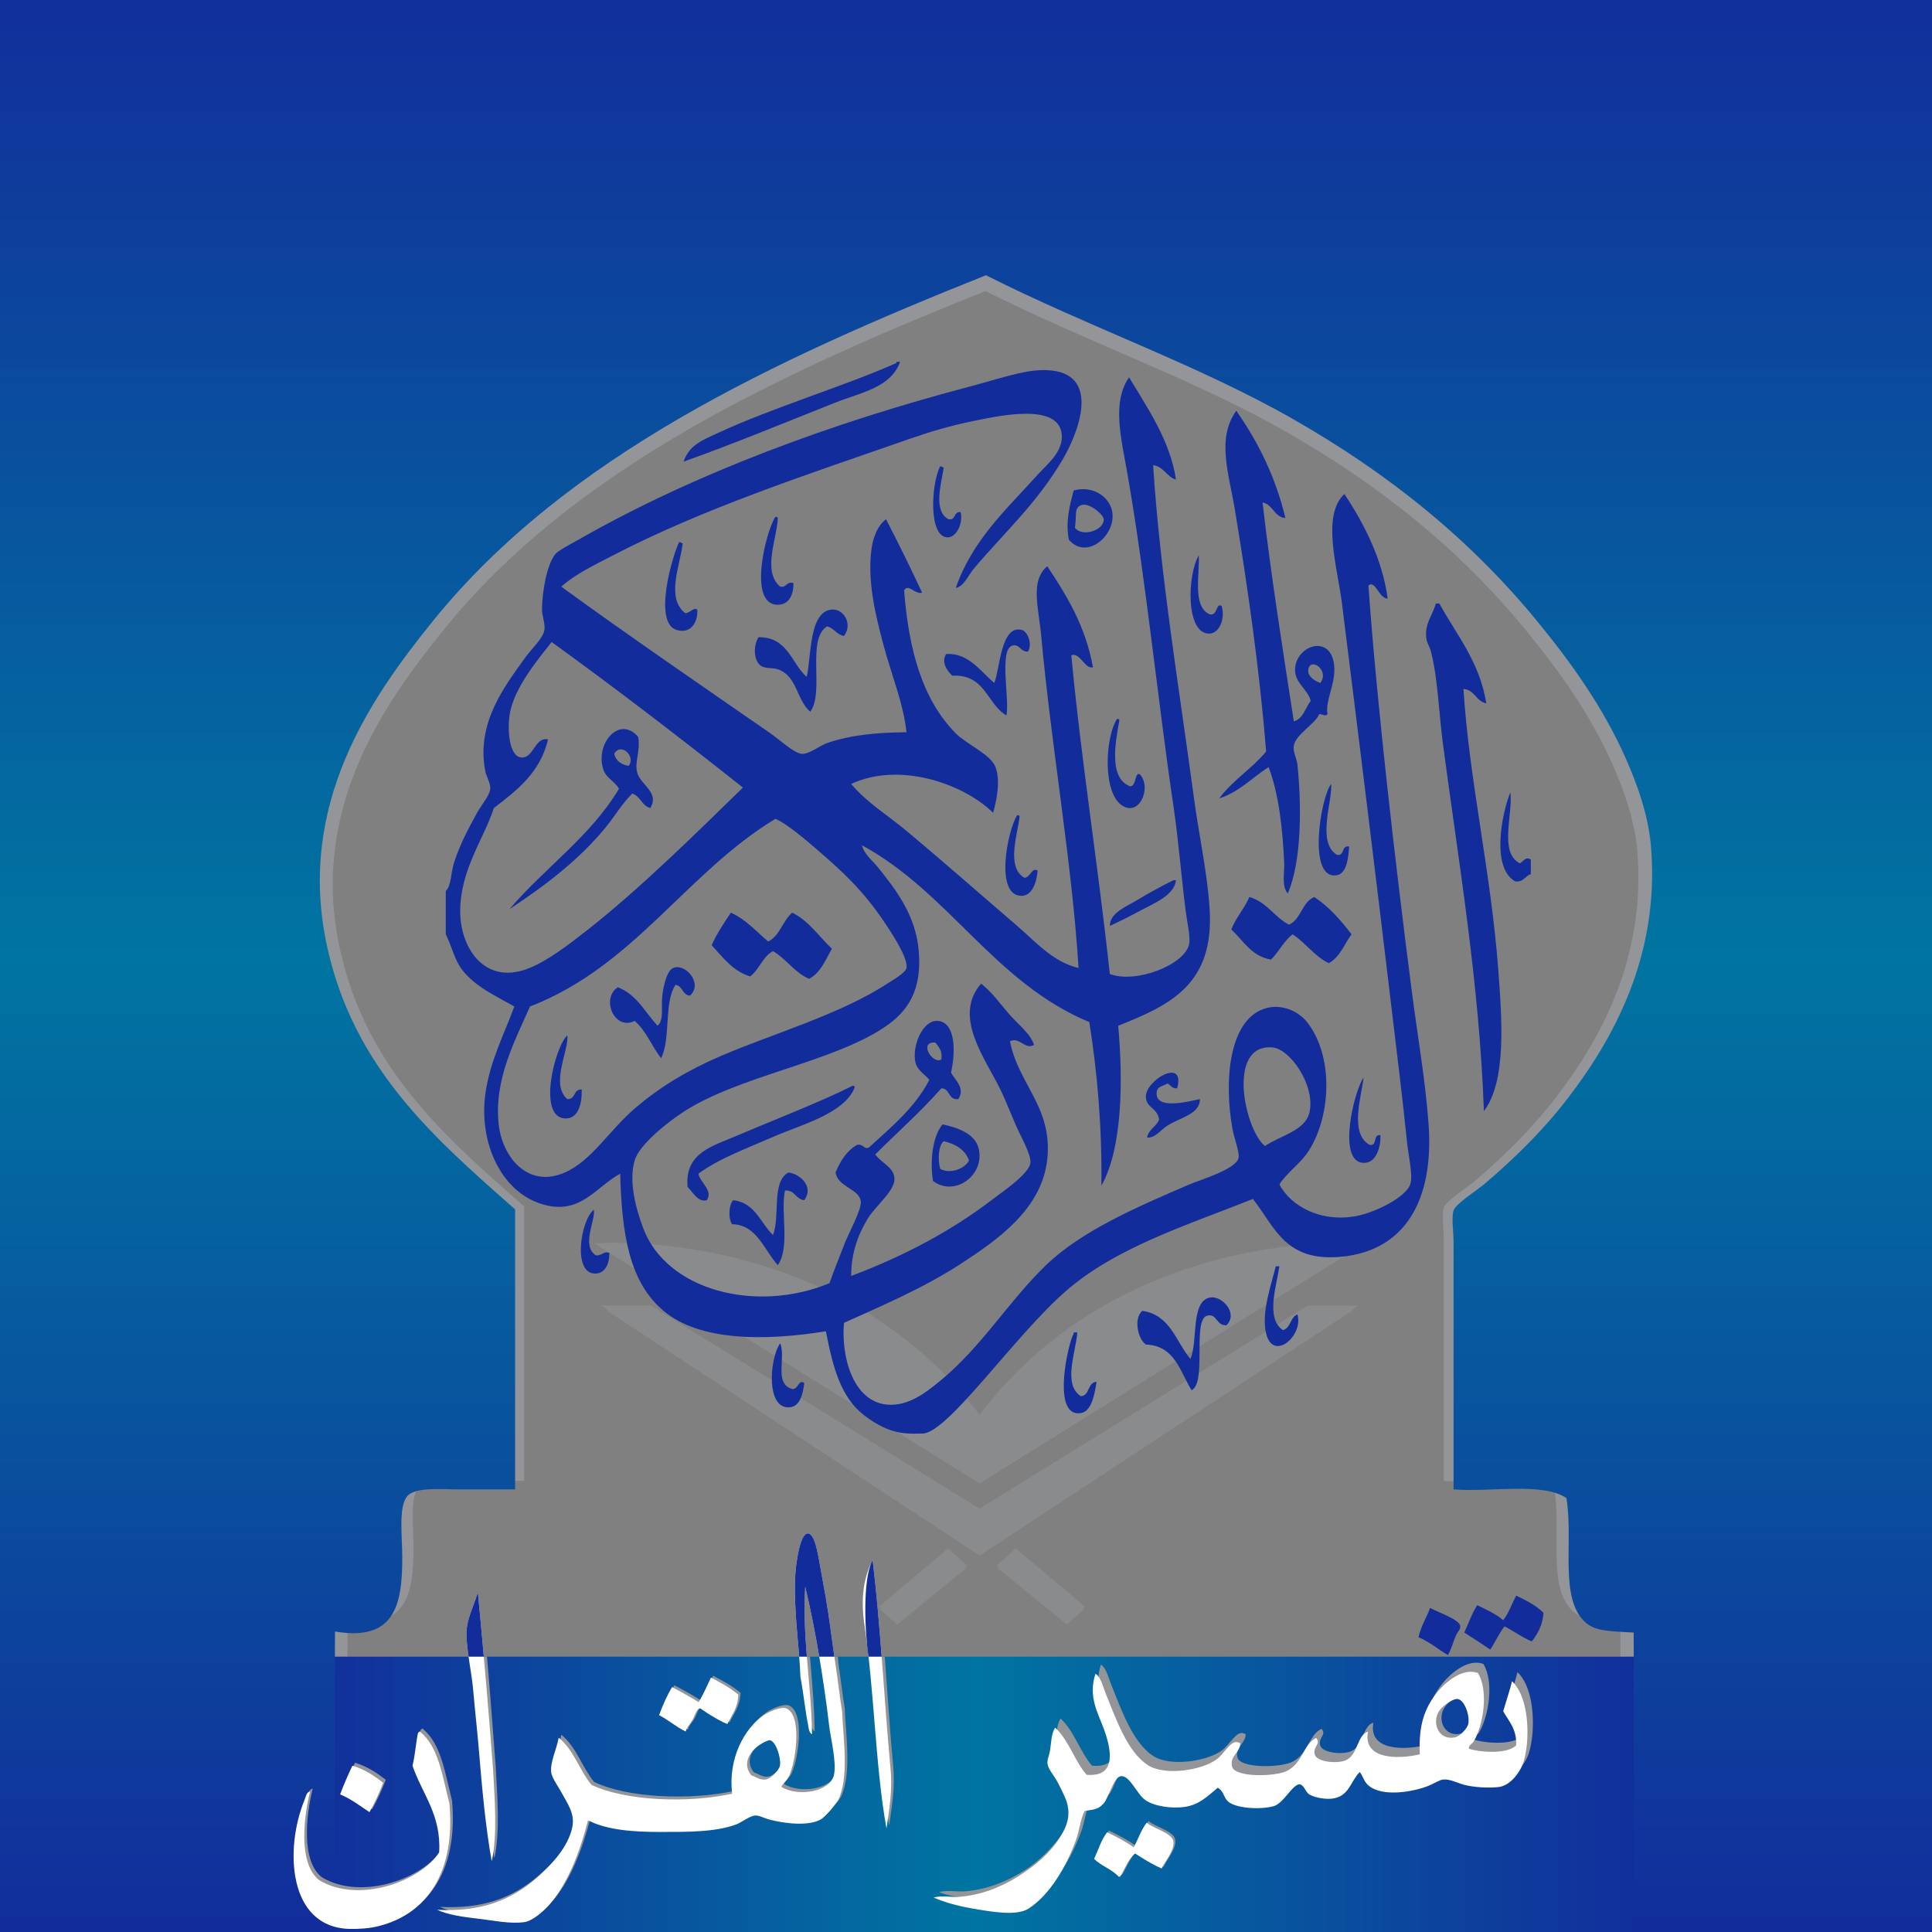 <?xml version="1.0" encoding="utf-8"?>
<!-- Generator: Adobe Illustrator 15.0.0, SVG Export Plug-In . SVG Version: 6.00 Build 0)  -->
<!DOCTYPE svg PUBLIC "-//W3C//DTD SVG 1.1//EN" "http://www.w3.org/Graphics/SVG/1.1/DTD/svg11.dtd">
<svg version="1.1" id="Layer_1" xmlns="http://www.w3.org/2000/svg" xmlns:xlink="http://www.w3.org/1999/xlink" x="0px" y="0px"
	 width="1800px" height="1800px" viewBox="-720 -720 1800 1800" enable-background="new -720 -720 1800 1800" xml:space="preserve">
<rect x="-720" y="-720" width="1800" height="1800" fill="#808080" stroke="none"/>
<g>
	<g>
		<g>
			<path fill="#939598" d="M194.25-526.092c2.004,0,3.979,0,5.965,0c104.163,46.869,208.957,94.984,307.082,148.583
				c98.431,53.765,183.828,119.868,252.603,203.085C824.509-96.271,893.543,11.385,868.868,160.39
				c-21.243,128.3-93.719,208.419-173.365,282.314c0,41.299,0,102.438,0,143.718c51.363,0.845,97.309-2.838,107.002,37.652
				c4.759,19.953-7.569,73.988,6.921,87.17c12.477,11.326,36.817-0.334,53.486,3.97c0,92.457,0,184.904,0,277.361
				c68.366,2.291,141,0.334,211.008,1.011c1.039,23.821,2.904,57.021-0.974,79.238c-94.117,0-188.244,0-282.333,0
				c-2.301-92.15-0.344-188.55-0.993-282.352c-18.904-1.336-33.941-0.575-43.589-8.896c-24.963-21.53-11.085-74.136-17.811-113.922
				c-22.244-14.74-68.774-5.167-103.05-7.94c0-68.144,0-154.626,0-225.914c0-9.713-2.041-22.06,0-28.729
				c1.892-6.075,22.384-19.201,27.735-23.774c28.256-24.035,54.452-49.842,76.298-78.255c41.001-53.376,84.461-129.757,76.27-229.83
				c-2.375-29.058-12.439-56.715-22.792-80.226c-20.908-47.541-50.49-88.444-80.239-124.821
				c-62.43-76.363-136.974-136.227-224.867-186.24c-86.751-49.368-184.904-83.139-279.337-130.74
				C5.292-371.791-184.956-283.87-306.971-132.829c-56.427,69.846-125.188,167.831-96.088,298.182
				c24.652,110.48,97.531,173.596,171.37,238.725c0,78.607,0,177.065,0,255.654c-16.349,0-32.796,0-51.511,0
				c-16.335,0-40.853-2.486-47.555,6.938c-7.402,10.418-3.952,35.77-3.952,55.473c0,42.865-6.651,76.678-61.423,67.364
				c-0.659,94.108,1.322,190.851-0.988,283.316c-105.995,0-211.996,0-317.981,0c0-26.438,0-52.838,0-79.238
				c82.22,0,164.44,0,246.656,0c0.668-92.475-1.322-187.575,0.997-278.372c16.493-4.285,41.071,7.319,53.497-3.97
				c6.739-6.123,4.949-26.66,4.949-39.629c0-16.075-0.923-33.051,1.98-43.58c11.123-40.389,50.904-42.522,105.008-41.613
				c0-20.611,0-40.343,0-61.409c0-19.415,4.323-63.348,0-81.307c-2.227-9.258-20.594-21.576-27.741-28.71
				c-66.381-66.381-122.34-145.758-143.653-254.606c-28.849-147.308,44.29-259.495,106.988-334.814
				C-226.021-343.155-18.924-431.052,194.25-526.092z"/>
		</g>
	</g>
	
		<linearGradient id="SVGID_1_" gradientUnits="userSpaceOnUse" x1="-319.229" y1="-811.305" x2="949.775" y2="-811.305" gradientTransform="matrix(1 0 0 -1 -126 145)">
		<stop  offset="0" style="stop-color:#122C9B"/>
		<stop  offset="0.5" style="stop-color:#0075A1"/>
		<stop  offset="1" style="stop-color:#122C9B"/>
	</linearGradient>
	<rect x="-445.229" y="823.478" fill="url(#SVGID_1_)" width="1269.005" height="265.654"/>
	
		<linearGradient id="SVGID_2_" gradientUnits="userSpaceOnUse" x1="306.083" y1="-944.132" x2="306.082" y2="893.585" gradientTransform="matrix(1 0 0 -1 -126 145)">
		<stop  offset="0" style="stop-color:#122C9B"/>
		<stop  offset="0.5" style="stop-color:#0075A1"/>
		<stop  offset="1" style="stop-color:#122C9B"/>
	</linearGradient>
	<path fill="url(#SVGID_2_)" d="M1093.549-748.584H-733.383v1756.854c0,19.889,0,39.749,0,59.628c0,7.068,0,14.155,0,21.233
		c108.157,0,216.313,0,324.475,0c2.352-94.358,0.334-193.058,1.006-289.096c55.899,9.499,62.671-25.009,62.671-68.737
		c0-20.11-3.516-45.973,4.035-56.595c6.832-9.619,31.854-7.087,48.534-7.087c19.09,0,35.88,0,52.555,0c0-80.202,0-180.684,0-260.877
		c-75.342-66.455-149.715-130.86-174.867-243.604c-29.698-132.994,40.468-232.992,98.045-304.248
		c124.506-154.135,318.641-243.855,515.52-322.444c96.362,48.571,196.509,83.037,285.042,133.412
		c89.684,51.033,165.758,112.123,229.458,190.043c30.361,37.124,60.547,78.863,81.882,127.359
		c10.566,23.998,20.835,52.23,23.256,81.882c8.33,102.1-36.001,180.016-77.855,234.504c-22.272,29.017-48.979,55.343-77.828,79.869
		c-5.455,4.656-26.373,18.042-28.293,24.258c-2.105,6.79,0,19.396,0,29.304c0,72.754,0,161.008,0,230.543
		c34.943,2.811,82.438-6.957,105.128,8.08c6.874,40.603-7.291,94.284,18.2,116.25c9.833,8.497,25.157,7.736,44.471,9.101
		c0.668,95.694-1.345,194.069,1.021,288.084c96.01,0,192.047,0,288.075,0c3.404-19.462,2.477-47.151,1.493-70.008L1093.549-748.584z
		"/>
	<g opacity="0.5">
		<path fill="#939598" d="M192.627,660.141l358.964-221.657c0,0-222.565-19.071-358.964,159.469l0,0
			C56.214,419.412-166.352,438.483-166.352,438.483L192.627,660.141L192.627,660.141z"/>
		<path fill="#939598" d="M542.277,444.226c0,0-218.011-14.462-349.65,157.836l0,0C60.978,429.764-159.668,442.594-159.668,442.594
			l352.295,219.485"/>
		<polygon fill="#939598" points="192.627,724.991 545.57,496.303 498.771,496.303 192.627,685.53 -113.519,496.303 
			-160.336,496.303 		"/>
		<polygon fill="#939598" points="192.627,729.314 540.933,500.412 498.771,500.635 192.627,689.871 -113.519,500.635 
			-155.271,500.635 		"/>
		<polygon fill="#939598" points="226.448,722.682 290.835,776.79 273.952,791.854 208.582,738.534 		"/>
		<polygon fill="#939598" points="226.448,725.965 289.926,779.322 273.952,793.553 209.519,740.993 		"/>
		<polygon fill="#939598" points="163.328,722.682 98.932,776.79 115.819,791.854 181.175,738.534 		"/>
		<polygon fill="#939598" points="163.253,725.965 99.641,779.118 115.828,793.553 180.465,740.816 		"/>
	</g>
	<g>
		<path fill="#122C9B" d="M115.239-382.955c1.123,0,2.235,0,3.354,0c-8.604,24.234-36.66,28.641-60.509,38.112
			c-46.808,18.557-97.633,39.563-141.222,54.916c5.398-15.584,17.3-19.842,32.495-26.906
			c49.976-23.209,119.182-44.09,165.874-64.999C115.239-382.208,115.239-382.574,115.239-382.955z"/>
		<path fill="#122C9B" d="M140.252,615.577c-13.733,0.093-29.749,2.412-54.92-16.809c-22.31-17.031-29.374-45.212-35.862-78.459
			c-57.592,9.332-118.036,9.091-151.301-19.044c-31.859-26.947-38.803-70.898-40.347-127.762
			c-23.321,12.671-37.537,39.785-73.969,28.014c-37.602-12.124-57.981-57.847-51.553-103.097
			c4.304-30.269,18.038-56.325,26.896-80.685c-17.662-10.084-35.77-18.062-48.186-33.636c-7.598-9.518-9.61-21.447-15.7-33.622
			c0-13.456,0-26.897,0-40.343c5.306-4.991,4.583-16.883,7.852-26.901c5.594-17.11,13.117-31.01,21.294-45.955
			c4.068-7.426,11.943-16.359,12.328-22.412c0.315-5.037-3.604-11.433-4.48-15.695c-9.392-45.477,18.678-80.722,36.989-106.469
			c5.798-8.135,16.767-18.01,17.931-25.779c0.876-5.927-2.277-13.506-2.25-19.044c0.097-16.377,4.397-41.484,12.328-51.558
			c2.704-3.418,14.787-9.587,23.539-14.568c107.364-61.089,235.228-108.18,365.356-142.331c23.079-6.072,45.63-14.044,63.876-14.583
			c56.91-1.633,36.521,54.985,20.204,82.939c-24.137,41.233-55.527,69.392-82.948,101.993c-5.432,6.452-9.388,16.869-16.823,17.931
			c15.542-44.586,46.757-72.68,76.218-105.355c8.878-9.866,24.258-21.628,22.421-38.103c-3.219-28.71-56.882-17.143-80.703-12.328
			c-23.182,4.675-42.848,10.663-60.514,16.809C29.554-277.061-65.087-246.05-148.889-202.563
			c-17.259,8.952-34.995,17.337-48.195,29.132C-135.768-128.766-66.595-81.354-2.073-36.694
			c7.639,5.288,22.133,18.706,29.132,19.053c6.851,0.362,17.161-7.871,23.543-10.079c22.736-7.875,47.805-9.786,73.964-10.092
			c-2.885-26.851-13.813-52.898-21.284-80.69c-7.268-27.008-15.57-60.096-11.21-90.782c1.335-9.434,5.524-21.41,13.446-26.897
			c11.619,22.384,22.778,45.204,33.617,68.371c-7.068,1.893-12.421-8.826-16.804-2.24c4.276,55.347,16.934,101.784,48.181,133.356
			c9.954,10.065,32.615,19.554,36.984,31.382c4.861,13.153,0.919,31.34-2.226,42.592c-27.226-26.874-86.84-48.028-132.257-26.892
			c14.8,17.597,34.308,29.276,51.553,43.715c35.167,29.41,68.766,59.048,103.115,88.542c17.291,14.828,33.32,33.641,57.16,39.22
			c-5.834-96.32-25.417-206.875-34.758-309.327c-2.421-26.572-10.547-51.228,5.621-65.008
			c18.163,27.393,35.603,55.556,42.588,94.159c-7.606,2.068-11.781-14.086-20.176-11.22c9.137,97.35,25.194,197.464,35.861,296.989
			c24.249,9.212,70.018-8.482,73.951-28.014c1.326-6.47-1.864-19.638-3.34-31.386c-4.285-33.845-6.725-66.098-11.215-96.372
			c-14.944-101-25.695-210.71-42.605-308.209c-6.104-35.259-15.186-68.079,1.131-91.9c17.115,28.474,38.312,58.831,43.72,95.263
			c-8.887-2.718-11.132-12.036-21.289-13.441c6.466,100.838,24.498,209.477,38.088,310.449
			c4.685,34.758,12.505,69.725,14.573,103.106c4.379,70.421-37.04,89.54-85.175,108.705c4.601,51.854,3.896,114.274-15.695,149.051
			c0.687-55.222-3.794-105.285-11.215-152.428c-88.645-36.854-130.49-120.536-211.811-164.733c1.995,8.381,9.74,14.16,14.573,20.181
			c16.313,20.259,34.786,43.793,38.107,76.195c3.994,39.025-10.538,58.802-31.386,72.866
			C55.12,270.018-32.017,282.243-83.886,316.343c-16.345,10.761-40.802,30.798-44.837,44.842c-5.751,20,1.405,45.417,7.853,62.772
			c21.729,58.459,105.346,79.925,173.708,51.53c3.91-11.28,8.97-23.692,14.568-38.116c3.261-8.33,15.612-30.862,14.573-38.098
			c-1.749-12.152-21.071-12.848-23.534-26.901c4.559-10.742,10.348-20.278,20.176-25.761c6.206-1.104,6.359,5.093,11.206,2.245
			c20.645-18.951,42.476-36.716,56.038-62.764c-4.87-6.215-12.314-8.701-13.464-19.063c-1.702-15.621,8.191-36.864,21.303-35.862
			c17.226,1.327,16.419,30.148,12.337,48.19c3.493,6.53,13.734,14.629,6.721,24.666c-9.628,1.029-7.328-9.861-15.69-10.093
			c-19.258,21.827-41.062,41.122-61.641,61.641c5.789,8.062,17.486,11.901,17.931,22.421c0.492,11.456-17.658,25.52-24.652,36.984
			c-11.062,18.107-15.626,35.083-15.695,53.784c48.659-18.246,93.449-41.91,132.257-71.725c8.033-6.168,33.607-23.403,34.749-33.626
			c0.862-7.802-9.249-24.953-13.451-34.749c-5.612-12.987-9.592-23.367-14.563-33.608c-14.276-29.396-44.512-67.902-17.95-98.625
			c9.685,7.485,17.365,18.209,25.779,28.014c8.339,9.685,20.417,18.608,23.553,29.146c-8.581,4.786-13.85-8.172-22.431-3.386
			c7.913,40.203,39.897,61.418,34.759,109.831c-4.954,46.354-46.057,74.971-80.699,97.521
			c-35.292,22.95-75.597,39.963-108.713,54.897c-2.746,31.326,8.274,73.431,40.352,76.214c20.176,1.771,37.258-12.431,48.186-21.28
			c39.614-32.114,64.391-74.655,99.752-108.727c33.293-32.05,84.684-54.118,133.347-75.073c9.843-4.23,43.553-14.118,45.955-24.656
			c1.178-5.111-3.979-18.07-5.584-26.901c-8.006-43.803-3.729-100.703,29.137-112.076c16.79-5.816,32.949,2.885,40.352,12.328
			c24.545,31.475,22.532,85.731,2.227,118.811c-7.94,12.959-21.122,21.159-28.024,32.495c10.771,20.38,39.211,35.992,72.856,29.137
			c16.79-3.433,46.038-17.615,49.313-30.25c2.171-8.534-1.957-25.436-3.367-39.257c-3.914-38.516-9.452-82.865-13.441-116.548
			C561.572,94,546.508-28.174,530.283-157.735c-4.146-33.251-19.304-81.785,2.227-101.993c18.145,27.064,35.51,60.867,40.37,97.503
			c-8.386-0.343-11.335-17.63-17.949-12.319c7.652,108.982,25.38,261.661,40.352,377.679c5.491,42.522,12.765,83.543,15.695,124.414
			c5.13,71.632-22.755,117.549-80.694,123.272c-52.884,5.223-62.04-27.04-82.939-53.784
			c-62.262,24.796-127.966,45.186-174.83,86.298C224.936,525.05,164.186,613.509,140.252,615.577z M-206.05-121.864
			c-10.445,13.558-35.718,42.625-39.229,68.38c-2.092,15.259,0,38.617,11.206,39.22c11.465,0.607,12.337-19.503,24.656-16.827
			c-7.268,30.853-28.877,47.346-50.435,63.895c-9.61,29.304-31.382,57.555-31.382,96.376c0,33.25,21.971,68.028,61.641,53.797
			c18.385-6.591,39.025-22.587,56.042-35.871c49.818-38.909,106.482-95.054,145.698-133.365
			C-86.209-32.501-145.369-77.937-206.05-121.864z M-226.235,217.736c-13.798,31.567-33.793,68.152-29.132,109.831
			c3.488,31.233,27.667,59.832,61.632,44.805c25.398-11.206,41.498-39.619,66.126-60.5c22.611-19.165,47.699-34.526,79.572-48.19
			c48.014-20.594,111.019-38.664,154.664-67.244c4.629-3.023,17.031-9.944,17.927-14.573c1.846-9.405-15.056-34.517-21.285-43.714
			c-19.851-29.262-38.395-46.182-62.772-67.244C30.032,61.853,12.138,46.76,2.393,42.878
			C-81.251,93.721-129.205,180.26-226.235,217.736z M157.066,267.039c1.067-8.182-2.509-11.688-5.607-15.704
			C135.234,250.129,149.111,272.216,157.066,267.039z M500.015,316.343c5.641-24.758-17.819-59.247-34.758-60.509
			c-42.652-3.2-25.668,76.771-6.707,91.891C472.742,337.957,496.054,333.644,500.015,316.343z"/>
		<path fill="#122C9B" d="M477.594-237.303c-10.815-1.141-11.372-12.532-21.289-14.559c7.523,65.699,18.831,137.326,29.137,203.98
			c8.887-2.699,10.622-12.527,15.678-19.063c-1.754-9.772-14.722-16.359-14.564-29.127c0.297-21.53,30.454-32.871,35.854-7.838
			c3.951,18.228-8.089,35.477-5.594,49.308c-2.495,2.583-4.36-0.395-7.857,0c-2.996,8.72-21.178,18.125-23.524,29.137
			c-1.188,5.64,2.718,11.753,3.349,17.917c3.989,38.381,3.971,89.929-8.97,119.929c-6.002-6.442-2.979-19.694-3.349-28.015
			c-1.41-32.124-5.019-64.836-14.564-89.669c-15.334,9.73-27.05,23.028-45.964,29.16c12.356-16.809,30.538-27.759,43.71-43.71
			c-6.104-75.412-17.115-153.04-29.137-225.279c-5.641-33.905-17.198-66.214,1.132-91.891c0.946-0.208,1.048,0.427,1.113,1.123
			C452.372-307.738,468.336-275.851,477.594-237.303z M498.883-96.071c-0.937,5.751,5.381,10.324,11.206,12.328
			C518.994-95.357,500.896-108.372,498.883-96.071z"/>
		<path fill="#122C9B" d="M155.939-285.475c1.809-0.32,1.929,1.058,3.367,1.123c-2.528,15.338-10.074,40.598,4.48,48.181
			c7.078,1.109,4.453-7.49,11.196-6.73c2.537,9.907-3.631,23.803-12.319,23.539C144.543-219.919,147.827-270.479,155.939-285.475z"
			/>
		<path fill="#122C9B" d="M275.862-217.113c-3.423-16.178,0.956-33.093,4.48-45.95c14.527-3.924,26.679,2.305,32.495,11.201
			C327.68-229.205,295.186-194.794,275.862-217.113z M308.349-236.171c-0.204-4.652-13.525-15.32-20.158-13.441
			c-8.061,2.272-4.805,9.485-6.734,21.289C288.775-218.964,308.803-226.352,308.349-236.171z"/>
		<path fill="#122C9B" d="M2.402-238.407c1.303-0.19,1.995,0.241,2.245,1.104c-0.497,18.283-14.791,49.721,2.235,63.881
			c6.447,1.229,5.311-5.139,12.337-3.354c0.2,11.902-4.759,19.587-13.455,20.171C-24.244-154.609-6.405-225.466,2.402-238.407z"/>
		<path fill="#122C9B" d="M-87.253-214.873c1.804-0.311,1.93,1.048,3.358,1.113c-2.764,21.688-15.667,50.728,2.24,65.013
			c4.601-0.037,7.773-5.691,11.21-3.362c1.095,9.438-4.555,23.316-19.067,19.044C-112.109-139.707-93.042-203.899-87.253-214.873z"
			/>
		<path fill="#122C9B" d="M396.891-202.545c0.946,17.338-6.243,47.569,10.093,54.911c7.671,1.716,5.658-11.062,11.196-7.833
			c3.524,11.757-2.06,25.426-11.196,25.765C384.173-128.868,386.278-185.18,396.891-202.545z"/>
		<path fill="#122C9B" d="M664.762-64.699c-9.666-1.916-10.621-12.555-21.299-13.446c5.288,84.6,25.761,171.292,32.486,262.246
			c3.395,45.824,7.792,102.883-13.433,131.139C658.231,195.872,639.094,84.301,624.4-26.583
			c-3.942-29.805-4.656-60.393-11.187-86.297c-1.29-5.019-4.138-8.525-4.49-13.451c-1.048-13.831,5.955-19.917,8.952-31.386
			c1.122,0,2.235,0,3.376,0C637.1-128.205,658.398-103.91,664.762-64.699z"/>
		<path fill="#122C9B" d="M66.284-127.462c-6.93-1.285-9.142-7.291-15.687-8.965c-19.647,12.11-2.157,61.358-15.69,79.577
			c-12.968-11.424-12.045-32.36-29.142-39.22c-6.457-2.583-13.182-0.102-17.936-4.49c-5.562-5.139-6.109-17.987-1.118-25.779
			c27.43-0.148,30.403,24.132,44.828,36.98c4.443-17.291,1.665-61.089,23.539-62.75C65.629-152.912,74.976-139.085,66.284-127.462z"
			/>
		<path fill="#122C9B" d="M237.737-112.889c-7.598,0.213-7.532-7.472-14.563-5.603c-12.783,3.404-2.144,52.276-5.594,65.008
			c-18.321-10.812-19.602-38.668-50.426-36.994c-4.652-4.295-10.621-12.815-5.598-20.167c20.937-1.41,31.989,16.465,44.818,26.892
			c5.408-13.437,6.029-54.637,25.778-49.322C237.171-131.706,242.236-120.324,237.737-112.889z"/>
		<path fill="#122C9B" d="M320.686-50.131c1.299-0.176,1.985,0.246,2.227,1.113c-3.85,21.113-10.056,54.211,10.102,61.655
			c5.845-0.176,4.072-13.821,8.971-11.206c11.512,12.235-0.854,41.479-17.932,28.014C307.411,16.329,309.665-33.011,320.686-50.131z
			"/>
		<path fill="#122C9B" d="M-114.154,32.804c-8-2.083-9.077-11.095-16.813-13.456c-9.699,9.694-16.294,21.131-24.657,31.382
			c-24.206,29.744-56.163,54.248-89.655,76.223c32.843-38.506,75.254-67.448,101.979-112.085
			c-4.466-7.639-11.776-9.61-14.568-17.931c-8.052-23.956,15.139-51.104,32.5-30.259c2.096,14.142-3.409,22.407-1.123,32.504
			C-123.755,11.265-105.059,18.022-114.154,32.804z M-147.781-17.631c1.637,6.582,6.535,9.898,13.456,11.21
			C-127.206-15.326-141.667-28.739-147.781-17.631z"/>
		<path fill="#122C9B" d="M520.182,10.388c1.614,15.083-13.979,54.688,5.612,66.135c7.31,0.965,3.543-9.146,11.196-7.852
			c-0.955,12.407-2.532,25.811-12.338,26.892C497.881,98.489,510.59,22.665,520.182,10.388z"/>
		<path fill="#122C9B" d="M706.227,80.994c0,4.48,0,8.984,0,13.451c-5.491,1.609-6.484,7.723-14.573,6.721
			c-22.226-12.453-12.856-62.271-4.489-82.925c2.579,20.231-10.844,56.479,8.97,66.117C698.89,82.785,701.793,77.395,706.227,80.994
			z"/>
		<path fill="#122C9B" d="M227.673,39.534c1.308-0.176,1.994,0.241,2.235,1.113c-1.392,15.394-13.015,47.054,4.489,57.165
			c5.771-0.176,6.679-10.046,12.328-6.734c-0.862,11.419-5.324,23.242-14.573,23.543C206.43,115.456,218.545,53.685,227.673,39.534z
			"/>
		<path fill="#122C9B" d="M375.61,100.039c-1.289,13.952-20.565,21.586-32.504,28.019c-10.12,5.478-19.935,10.403-29.128,14.587
			c0.177-12.342,15.232-17.811,24.639-23.548c11.883-7.235,23.654-13.646,34.749-19.058
			C374.117,100.039,374.859,100.039,375.61,100.039z"/>
		<path fill="#122C9B" d="M480.942,141.513c11.364-5.093,11.911-20.964,23.553-25.77c13.961,9.184,24.675,21.632,34.73,34.735
			c-6.855,9.202-10.788,21.313-21.289,26.91c-13.479-6.688-21.456-18.9-33.607-26.91c-8.33,6.266-12.783,16.368-20.186,23.548
			c-18.506-3.177-25.631-17.732-36.976-28.019c4.342-11.331,12.143-19.23,16.8-30.264
			C460.303,120.335,467.177,134.375,480.942,141.513z"/>
		<path fill="#122C9B" d="M-4.328,157.204c11.002-5.44,13.521-19.355,22.421-26.901c15.728,7.811,24.86,22.217,36.984,33.622
			c-6.043,10.389-10.45,22.43-21.289,28.033c-13.775-6.039-21.113-18.497-33.626-25.792c-9.759,5.186-12.713,17.175-21.298,23.548
			c-16.535-5.14-25.421-17.922-35.857-29.142c5.06-10.997,11.479-20.653,17.926-30.269C-24.953,136.735-15.417,147.76-4.328,157.204
			z"/>
		<path fill="#122C9B" d="M-77.174,207.634c-7.24-0.594-6.628-9.054-13.451-10.073c-11.011,16.242-4.249,50.277-13.446,68.366
			c-8.692-11.095-13.905-25.695-24.652-34.759c-18.789,9.472-31.72-20.788-15.682-31.382c17.556,6.735,25.366,23.191,36.98,35.872
			c6.336-4.981,3.191-17.542,4.485-28.024c1.053-8.562,3.965-23.014,10.092-25.76C-81.896,176.906-64.475,196.169-77.174,207.634z"
			/>
		<path fill="#122C9B" d="M-191.491,244.638c2.045,12.903-16.159,45.249,0,59.387c7.982,0.501,5.469-9.48,13.46-8.961
			c0.417,13.813-3.534,26.066-13.46,26.901C-220.321,324.357-203.503,255.964-191.491,244.638z"/>
		<path fill="#122C9B" d="M376.724,293.95c-4.981,0.482-5.918-3.043-8.97-4.499c-4.833,2.802-9.462,2.728-10.074,7.848
			c-2.198,17.885,31.679,8.33,40.343,6.726c-0.362,14.211-17.755,16.734-30.269,24.646c-6.884,4.379-11.179,11.596-19.045,11.215
			c1.41-7.912,8.637-10.027,11.188-16.799c-1.438-10.983-12.105-10.807-12.31-21.308
			C347.281,286.177,384.701,264.637,376.724,293.95z"/>
		<path fill="#122C9B" d="M550.44,283.857c-1.799,16.716-13.59,52.355,5.612,62.754c7.653,1.327,2.681-10.019,10.064-8.97
			c0.381,10.732-3.654,26.085-15.677,25.788C525.46,362.799,541.405,296.724,550.44,283.857z"/>
		<path fill="#122C9B" d="M76.372,292.827c-9.068,24.564-50.273,35.111-75.092,45.946c-26.59,11.595-51.785,20.797-70.602,34.73
			c1.623,8.423,13.975,15.677,7.838,24.665c-8.163,2.347-13.145-7.615-17.926-12.337c-2.755-32.022,23.311-38.023,47.068-48.19
			c32.49-13.905,78.519-31.716,106.468-45.955C75.425,291.511,76.125,291.938,76.372,292.827z"/>
		<path fill="#122C9B" d="M149.223,380.238c-2.968-19.174-0.208-41.929,8.957-52.671c15.556,3.229,30.45,9.332,33.613,22.411
			C197.813,374.69,169.654,395.646,149.223,380.238z M159.306,343.235c-5.357,4.044-5.524,17.819-3.367,25.797
			c9.601,5.204,23.079-0.343,26.901-7.848C179.092,351.12,170.479,345.888,159.306,343.235z"/>
		<path fill="#122C9B" d="M29.299,398.169c-8.13-0.825-8.418-9.518-17.936-8.988C6.971,408.93,16.382,442,4.643,458.679
			c-12.806-14.008-19.522-37.811-42.587-38.107c-3.734-4.916-3.089-18.683,1.123-22.411c20.57,2.588,25.185,21.141,36.98,32.494
			c6.888-17.384-1.665-50.23,14.573-58.282C26.317,374.051,38.343,386.175,29.299,398.169z"/>
		<path fill="#122C9B" d="M-166.839,407.13c2.314,8.358-12.296,33.979,2.25,42.578c5.455,0.111,7.797-4.61,12.324-2.245
			c0.037,10.863-4.443,18.563-12.324,19.072C-187.052,467.974-179.172,417.12-166.839,407.13z"/>
		<path fill="#122C9B" d="M468.624,459.801c1.141,0,2.245,0,3.358,0c-2.533,17.727-13.2,48.774,3.357,59.415
			c7.319-2.032,6.66-12.051,13.441-14.573c5.909,19.665-22.477,44.35-29.128,17.922
			C454.737,503.028,465.117,474.522,468.624,459.801z"/>
		<path fill="#122C9B" d="M422.679,514.717c-9.944,0.482-8.6-11.299-17.922-8.952c-14.239,3.525-0.074,62.401-14.573,69.479
			c-10.937-17.485-15.371-41.419-42.587-42.597c-7.375-4.805-11.735-24.054-3.368-31.382c26.15,3.748,31.215,28.543,44.823,44.832
			c7.301-16.141-0.037-53.199,17.94-57.16C418.05,486.507,434.088,503.307,422.679,514.717z"/>
		<path fill="#122C9B" d="M280.343,521.441c1.113,0,2.245,0,3.358,0c-1.345,18.711-13.821,48.423,3.358,59.405
			c8.599-0.724,5.825-12.866,14.582-13.441c-1.911,12.282-4.722,27.505-14.582,29.109c-25.881,4.313-13.924-56.288-7.849-71.706
			C279.814,523.9,280.39,522.991,280.343,521.441z"/>
		<path fill="#122C9B" d="M6.883,531.516c5.589,13.627-6.104,37.625,11.21,42.597c5.858,0.604,5.668-9.434,11.206-5.612
			c-1.22,10.798-4.137,21.029-12.323,22.458C-6.688,594.929-3.344,546.061,6.883,531.516z"/>
	</g>
	<g>
		<path fill="#939598" d="M-55.505,841.251c8.998,4.796,17.991,9.573,25.454,15.928c-0.334,12.17-6.043,18.951-10.176,27.364
			c-6.582-2.514-11.271-5.834-17.825-9.563c-1.243-0.705-7.25-5.13-7.629-5.093c-3.358,0.344-5.39,8.033-7.004,10.798
			c-2.579,4.489-5.38,6.642-6.363,10.844c-9.007-4.351-15.983-10.751-24.819-15.278c3.474-9.238,7.352-18.107,12.096-26.085
			c8.558,4.388,16.799,9.063,24.819,13.998C-62.634,857.049-59.192,849.024-55.505,841.251z"/>
		<path fill="#939598" d="M60.602,823.506c0.222,1.53,0.45,5.778,0.672,7.207c1.938,12.198,3.72,29.341,5.733,40.723
			c1.233,27.439,6.609,62.105-3.813,83.348c-4.684,6.132-9.262,12.375-15.278,17.18c-11.475,6.994-33.775,4.406-48.357,0.649
			c-5.311-1.382-9.81-4.258-13.998-3.821c-4.629,0.464-12.76,6.623-17.18,8.274c-19.587,7.263-46.085,6.984-71.265,6.984
			c-25.144,0-49.252-1.79-66.817-10.807c-7.583,29.304-18.914,59.665-36.896,79.535c-4.754,5.25-14.842,14.229-22.272,15.287
			c-13.493,1.874-28.641-1.503-43.274-3.2c-13.942-1.623-28.01-3.525-38.177-8.266c40.621,2.097,68.455-8.71,92.271-29.267
			c14.489-12.532,29.958-29.498,33.719-47.717c2.644-12.829-4.833-22.449-10.181-32.458c-2.982-5.565-9.021-13.469-9.55-19.091
			c-0.89-9.619,5.353-21.512,7.004-31.808c13.886,10.908,19.355,30.259,30.542,43.895c31.419,15.223,90.713,17.291,131.074,8.266
			c-3.933-32.087,10.918-61.131,30.542-73.793c4.81-3.117,15.273-7.412,19.721-5.732c14.824,5.621,9.861,47.605,2.546,63.635
			c-1.47,3.229-5.881,6.8-6.999,9.546c15.622,9.536,45.176,4.685,48.998-10.835c2.838-11.549-3.172-35.426-4.458-46.438
			c-2.208-18.988-5.042-41.725-8.27-61.297H60.602z M34.651,823.478c1.878,22.606,4.133,47.55,4.355,69.591
			c-3.089-1.577-3.159-6.326-3.813-9.555c-2.527-12.449-4.299-30.009-6.999-43.896c-0.116-4.146-0.38-11.392-0.71-16.141H34.651z
			 M-17.625,931.24c4.963,1.697,8.479,5,14.002,3.822c4.772-1.021,11.883-8.544,12.727-12.728
			c1.396-6.93-4.462-25.761-10.821-23.553C-13.831,903.096-28.733,917.057-17.625,931.24z"/>
		<path fill="#939598" d="M104.307,823.478c2.504,33.061,4.819,69.313,7.88,102.039c1.888,20.176-1.327,38.228-3.813,55.343
			c-8.571-47.792-10.57-105.101-16.131-157.382H104.307z"/>
		<path fill="#939598" d="M-266.299,823.422c2.908,33.116,5.631,69.238,8.159,102.726c1.433,27.244,4.216,60.287-1.271,85.286
			c-5.844-32.402-9.058-68.523-12.091-105.008c-1.484-17.792-3.576-35.769-5.088-53.449c-0.774-8.989-2.231-20.705-3.566-29.415
			L-266.299,823.422z"/>
		<path fill="#939598" d="M-428.667,946.5c-6.512,26.112-10.626,68.171,8.905,82.744c37.026,21.753,94.02,0.825,111.353-26.085
			c2.217-34.953-16.016-54.813-24.819-80.843c2.417-9.443,3.07-20.668,5.088-30.537c0.158-0.678,1.266-0.418,1.271-1.262
			c0.747-0.111,1.136,0.13,1.271,0.621c16.869,14.119,20.324,41.613,26.725,66.195c5.705,61.92-18.951,102.791-66.163,114.535
			c-8.182,2.021-17.94,2.745-26.734,2.541c-57.866-1.4-60.598-75.416-42.003-120.258
			C-432.586,951.333-432.159,946.741-428.667,946.5z"/>
		<path fill="#939598" d="M-360.588,938.234c-3.683,9.685-7.88,18.858-12.723,27.365c-8.84-5.798-17.008-12.264-27.355-16.54
			c3.483-9.239,7.356-18.079,11.447-26.743C-377.791,925.758-368.876,931.686-360.588,938.234z"/>
		<path fill="#FFFFFF" d="M64.549,874.163c1.243,27.43,6.614,62.096-3.813,83.356c-4.685,6.132-9.258,12.356-15.278,17.171
			c-11.47,7.004-33.771,4.415-48.353,0.631c-5.311-1.364-9.805-4.249-13.998-3.813c-4.629,0.473-12.76,6.623-17.18,8.274
			c-19.596,7.281-46.08,7.004-71.27,7.004c-25.134,0-49.248-1.818-66.813-10.835c-7.588,29.313-18.91,59.692-36.896,79.544
			c-4.749,5.241-14.847,14.229-22.281,15.278c-13.483,1.901-28.631-1.476-43.265-3.173c-13.947-1.642-28.01-3.543-38.177-8.283
			c40.621,2.096,68.455-8.692,92.271-29.268c14.489-12.532,29.953-29.489,33.719-47.717c2.644-12.829-4.833-22.439-10.19-32.458
			c-2.969-5.565-9.012-13.469-9.536-19.081c-0.891-9.61,5.343-21.53,6.999-31.817c13.891,10.909,19.35,30.277,30.538,43.896
			c31.423,15.222,90.717,17.281,131.079,8.265c-3.934-32.077,10.918-61.121,30.542-73.802c4.81-3.099,15.278-7.412,19.721-5.715
			c14.824,5.604,9.865,47.588,2.542,63.627c-1.466,3.228-5.876,6.827-6.99,9.535c15.612,9.573,45.171,4.722,48.993-10.815
			c2.838-11.559-3.177-35.427-4.458-46.456c-5.051-43.45-13.381-92.16-22.268-129.163c-2.838,47.811,5.904,92.939,6.359,137.447
			c-3.094-1.587-3.163-6.317-3.822-9.536c-2.514-12.468-4.29-30.037-6.994-43.914c-0.775-26.994-7.319-67.448-4.458-99.257
			c0.529-5.778,3.915-36.112,12.092-34.35c5.654,1.196,8.529,17.885,10.181,27.355c2.013,11.54,3.882,21.41,5.724,31.8
			c3.571,20.055,6.66,47.327,9.545,65.546C60.76,845.639,62.541,862.763,64.549,874.163z M-20.079,933.968
			c4.963,1.688,8.479,4.99,14.007,3.803c4.768-1.011,11.874-8.534,12.722-12.708c1.396-6.948-4.466-25.751-10.816-23.544
			C-16.285,905.805-31.183,919.784-20.079,933.968z"/>
		<path fill="#FFFFFF" d="M92.554,734.165c0.533-0.11,0.603,0.241,0.63,0.641c7.356,61.335,10.492,128.848,16.544,193.429
			c1.883,20.167-1.322,38.228-3.822,55.352C95.476,925.378,94.78,857.216,85.55,795.259
			C82.012,771.512,83.644,752.468,92.554,734.165z"/>
		<path fill="#FFFFFF" d="M-275.228,764.693c0.538-0.093,0.603,0.26,0.635,0.649c5.167,53.988,9.847,108.523,13.998,163.541
			c1.438,27.217,4.221,60.277-1.271,85.268c-5.839-32.401-9.049-68.515-12.087-104.998c-1.479-17.811-3.571-35.788-5.083-53.469
			c-1.554-17.931-5.839-35.556-6.368-52.151C-285.868,789.1-278.627,776.827-275.228,764.693z"/>
		<path fill="#122C9B" d="M692.572,766.623c9.378,4.425,18.469,9.109,25.454,15.899c-0.733,11.781-5.501,19.536-10.816,26.726
			c-9.388-3.775-16.726-9.564-25.454-13.989c-5.204,6.466-8.636,14.685-13.367,21.623c-7.857-5.482-16.029-10.667-24.165-15.89
			c3.979-8.525,7.144-17.895,12.087-25.464c8.535,4.184,17.385,8.052,24.175,13.998
			C685.643,783.005,688.537,774.248,692.572,766.623z"/>
		<path fill="#122C9B" d="M612.388,778.061c6.456,3.738,26.716,10.427,28.005,16.54c0.696,3.274-2.384,5.714-3.813,8.914
			c-2.365,5.353-4.582,13.516-7.625,18.46c-9.229-5.408-16.994-12.291-27.365-16.558
			C603.835,794.943,609.021,787.411,612.388,778.061z"/>
		<path fill="#FFFFFF" d="M-57.615,842.948c8.994,4.777,17.982,9.583,25.445,15.909c-0.325,12.189-6.034,18.988-10.171,27.365
			c-6.572-2.496-11.28-5.816-17.824-9.555c-1.248-0.705-7.254-5.121-7.639-5.084c-3.349,0.353-5.38,8.024-6.999,10.816
			c-2.569,4.48-5.375,6.604-6.359,10.816c-9.002-4.342-15.988-10.724-24.814-15.278c3.474-9.248,7.352-18.089,12.096-26.094
			c8.558,4.396,16.804,9.081,24.814,14.007C-64.739,858.728-61.303,850.713-57.615,842.948z"/>
		<path fill="#939598" d="M662.016,830.249c10.047,16.354,5.214,48.098-3.821,63.626c-1.67,2.867-5.325,3.581-4.472,7.014
			c12.198,3.636,35.909,4.768,43.905-3.191c0.705-15.334-6.847-22.421-12.068-31.827c2.727-9.351,5.834-18.349,8.274-27.986
			c11.938,11.53,15.528,35.129,13.988,56.632c-0.482,6.67-2.06,15.77-4.434,21.632c-3.294,8.052-11.921,19.323-22.291,20.353
			c-9.703,0.974-21.911,0.334-31.169-1.901c-6.66-1.624-13.683-5.771-20.37-5.103c-3.581,0.381-8.303,3.674-13.358,5.732
			c-13.646,5.575-43.663,11.234-56.632-0.63c-3.821-3.507-4.508-8.043-7.634-12.087c-8.924,8.84-9.806,23.014-26.095,24.813
			c-7.467,0.816-18.265-1.726-21.642-4.452c-2.931-2.385-4.462-8.664-8.274-8.905c-6.345-0.445-15.037,17.801-24.174,20.37
			c-12.338,3.441-36.409,2.208-43.255-5.093c-3.266-3.46-3.711-9.479-8.915-12.087c-9.545,8.052-17.439,15.918-30.547,17.811
			c-13.302,1.939-29.09-0.816-36.92-6.382c-7.922-5.603-14.183-22.458-22.253-22.254c-7.366,0.167-11.68,20.037-16.559,25.454
			c-4.916,5.454-8.487,5.621-17.819,6.976c-4.101,8.831-4.629,18.247-8.266,28.024c-8.617,23.246-23.664,49.999-43.904,63.004
			c-11.308,7.254-35.287,2.765-51.539,0c-13.108-2.254-25.951-2.18-36.906-7.004c8.232-2.068,15.904-0.129,23.557-0.658
			c20.945-1.41,40.481-9.647,55.36-19.091c18.052-11.438,34.536-29.025,43.246-47.717c4.592-9.833,4.639-19.722,0-29.907
			c-2.013-4.452-4.805-10.24-7.625-15.259c-2.672-4.759-7.375-9.991-8.265-14.639c-0.779-3.961,1.058-7.31,1.901-11.456
			c1.586-7.727,1.15-17.031,5.102-22.894c12.709,11.642,17.969,30.797,29.267,43.896c28.942,2.551,22.839-24.536,15.9-43.274
			c-5.482-14.833-14.499-29.424-7.645-50.89c5.297,3.497,6.874,11.893,9.555,18.441c9.202,22.43,19.759,54.257,39.452,66.808
			c16.011,10.204,50.621,4.722,64.267-5.705c3.487-2.689,6.308-6.734,9.555-10.194c2.477-2.662,6.697-8.033,12.096-4.452
			c-0.167,8.729-10.111,11.994-7.662,21.613c2.681,10.445,40.89,9.573,51.567,3.831c14.906-8.015,14.805-24.702,26.706-30.556
			c5.111,5.631-3.099,7.912-1.271,15.287c1.771,7.18,20.38,9.007,28.636,5.732c11.873-4.722,10.751-23.988,21.001-26.734
			c-4.842,25.955,27.876,25.862,48.349,21.002c-0.826-15.306,0.575-28.654,5.751-40.732c6.095-14.285,18.302-27.931,31.168-33.71
			C649.725,829.321,656.145,828.079,662.016,830.249z M627.656,868.421c-9.935,10.835-3.376,30.538,13.358,26.726
			c4.109-0.938,11.326-8.062,12.096-12.728c1.383-8.367-4.128-23.32-10.815-22.903C637.415,859.831,629.846,866.019,627.656,868.421
			z"/>
		<path fill="#FFFFFF" d="M656.951,838.69c10.037,16.363,5.213,48.116-3.831,63.636c-1.67,2.875-5.315,3.59-4.453,6.994
			c12.181,3.664,35.909,4.805,43.905-3.173c0.695-15.333-6.855-22.421-12.087-31.817c2.718-9.351,5.844-18.33,8.274-28.005
			c11.947,11.54,15.528,35.157,13.988,56.632c-0.473,6.688-2.06,15.788-4.443,21.65c-3.293,8.033-11.901,19.313-22.281,20.361
			c-9.713,0.965-21.92,0.315-31.169-1.91c-6.66-1.614-13.683-5.771-20.37-5.103c-3.563,0.381-8.303,3.674-13.367,5.742
			c-13.637,5.565-43.664,11.233-56.632-0.64c-3.813-3.498-4.499-8.052-7.625-12.097c-8.924,8.858-9.814,23.033-26.085,24.823
			c-7.477,0.826-18.266-1.716-21.633-4.452c-2.968-2.385-4.489-8.646-8.283-8.905c-6.345-0.445-15.046,17.801-24.184,20.343
			c-12.347,3.441-36.409,2.235-43.265-5.084c-3.246-3.441-3.691-9.489-8.905-12.087c-9.526,8.052-17.439,15.928-30.537,17.802
			c-13.303,1.938-29.081-0.798-36.91-6.345c-7.94-5.631-14.184-22.495-22.282-22.282c-7.355,0.195-11.66,20.046-16.558,25.473
			c-4.889,5.427-8.47,5.594-17.792,6.994c-4.119,8.794-4.647,18.219-8.293,27.987c-8.608,23.265-23.655,50.008-43.905,63.004
			c-11.279,7.245-35.277,2.765-51.529,0c-13.103-2.254-25.951-5.528-36.896-10.361c8.228-2.078,15.899-0.111,23.548-0.631
			c20.945-1.447,40.481-9.666,55.352-19.081c18.07-11.466,34.535-25.687,43.265-44.388c4.601-9.814,4.638-19.721,0-29.906
			c-2.022-4.453-4.824-10.223-7.635-15.26c-2.662-4.768-7.365-9.963-8.265-14.638c-0.771-3.961,1.058-7.301,1.911-11.466
			c1.586-7.736,1.141-17.031,5.092-22.894c12.728,11.669,17.959,30.815,29.258,43.896c28.951,2.551,22.848-24.518,15.899-43.265
			c-5.473-14.833-14.499-29.443-7.625-50.899c5.306,3.507,6.855,11.893,9.545,18.451c9.221,22.411,19.769,54.266,39.443,66.816
			c16.011,10.214,50.63,4.703,64.284-5.732c3.479-2.672,6.317-6.726,9.536-10.186c2.486-2.653,6.716-8.005,12.087-4.462
			c-0.167,8.775-10.102,12.013-7.634,21.66c2.662,10.427,40.89,9.546,51.548,3.813c14.907-8.033,14.814-24.702,26.726-30.537
			c5.092,5.584-3.108,7.875-1.271,15.277c1.771,7.171,20.361,8.989,28.636,5.705c11.864-4.703,10.752-23.96,20.983-26.716
			c-4.824,25.928,27.885,25.854,48.357,21.011c-0.816-15.314,0.584-28.673,5.742-40.741c6.112-14.276,18.311-27.931,31.158-33.7
			C644.642,837.791,651.061,836.511,656.951,838.69z M622.573,871.825c-9.916,10.798-3.358,30.52,13.376,26.716
			c4.091-0.937,11.317-8.098,12.088-12.736c1.391-8.367-4.129-23.339-10.826-22.912
			C632.351,863.198,624.771,869.423,622.573,871.825z"/>
		<path fill="#FFFFFF" d="M-431.125,949.218c-6.507,26.104-10.626,68.171,8.91,82.744c37.026,21.771,94.015,0.816,111.348-26.094
			c2.222-34.944-16.016-54.805-24.81-80.824c2.403-9.453,3.062-20.687,5.083-30.528c0.158-0.696,1.271-0.437,1.276-1.28
			c0.742-0.111,1.131,0.139,1.266,0.64c16.864,14.109,20.329,41.613,26.725,66.187c5.705,61.91-18.957,102.772-66.164,114.516
			c-8.182,2.022-17.94,2.746-26.734,2.542c-57.866-1.373-60.598-75.407-41.999-120.248
			C-435.044,954.032-434.617,949.486-431.125,949.218z"/>
		<path fill="#FFFFFF" d="M-363.042,940.962c-3.688,9.675-7.88,18.84-12.723,27.374c-8.84-5.807-17.013-12.272-27.36-16.549
			c3.483-9.229,7.361-18.098,11.447-26.725C-380.245,928.476-371.334,934.413-363.042,940.962z"/>
		<path fill="#939598" d="M325.269,1026.879c-0.427,0-0.854,0-1.271,0c-6.252-6.911-16.289-10.037-22.903-16.549
			c3.924-8.377,6.717-17.876,12.088-24.814c8.701,4.221,17.272,8.59,24.813,14.008c4.138-7.561,6.957-16.373,12.087-22.932
			c5.891,5.381,23.237,9.193,24.823,17.198c1.67,8.423-8.654,19.963-10.815,25.445c-9.026-3.905-16.976-8.905-24.833-14.008
			C332.698,1010.543,329.897,1019.606,325.269,1026.879z"/>
		<path fill="#FFFFFF" d="M323.515,1028.456c-0.427,0-0.844,0-1.271,0c-6.243-6.893-16.271-10.019-22.894-16.54
			c3.905-8.367,6.725-17.866,12.087-24.814c8.701,4.23,17.281,8.581,24.813,13.998c4.138-7.532,6.967-16.382,12.097-22.912
			c5.872,5.361,23.228,9.184,24.814,17.17c1.669,8.451-8.655,19.991-10.826,25.473c-9.025-3.914-16.976-8.914-24.813-14.007
			C330.945,1012.12,328.153,1021.211,323.515,1028.456z"/>
	</g>
	<g>
		<path fill="#122C9B" d="M24.605,823.478c-1.999-24.953-5.575-55.352-3.325-80.407c0.529-5.778,3.915-36.112,12.091-34.35
			c5.654,1.196,8.53,17.875,10.181,27.355c2.018,11.559,3.882,21.429,5.728,31.818c2.959,16.679,5.598,38.302,8.061,55.583
			 M43.278,823.478c-3.956-23.293-8.437-45.807-13.084-65.129c-1.322,22.208-0.13,43.858,1.549,65.129"/>
		<path fill="#122C9B" d="M89.187,823.478c-3.534-23.701-5.542-71.01,3.368-89.313c0.533-0.11,0.603,0.241,0.63,0.641
			c3.418,28.524,5.928,58.385,8.242,88.672"/>
		<path fill="#122C9B" d="M-283.446,823.478c-0.969-6.781-1.753-13.441-1.962-19.963c-0.459-14.415,6.781-26.706,10.181-38.821
			c0.538-0.093,0.603,0.26,0.635,0.631c1.851,19.342,3.636,38.71,5.353,58.153"/>
		<path fill="#122C9B" d="M88.551,823.478"/>
	</g>
</g>
</svg>
